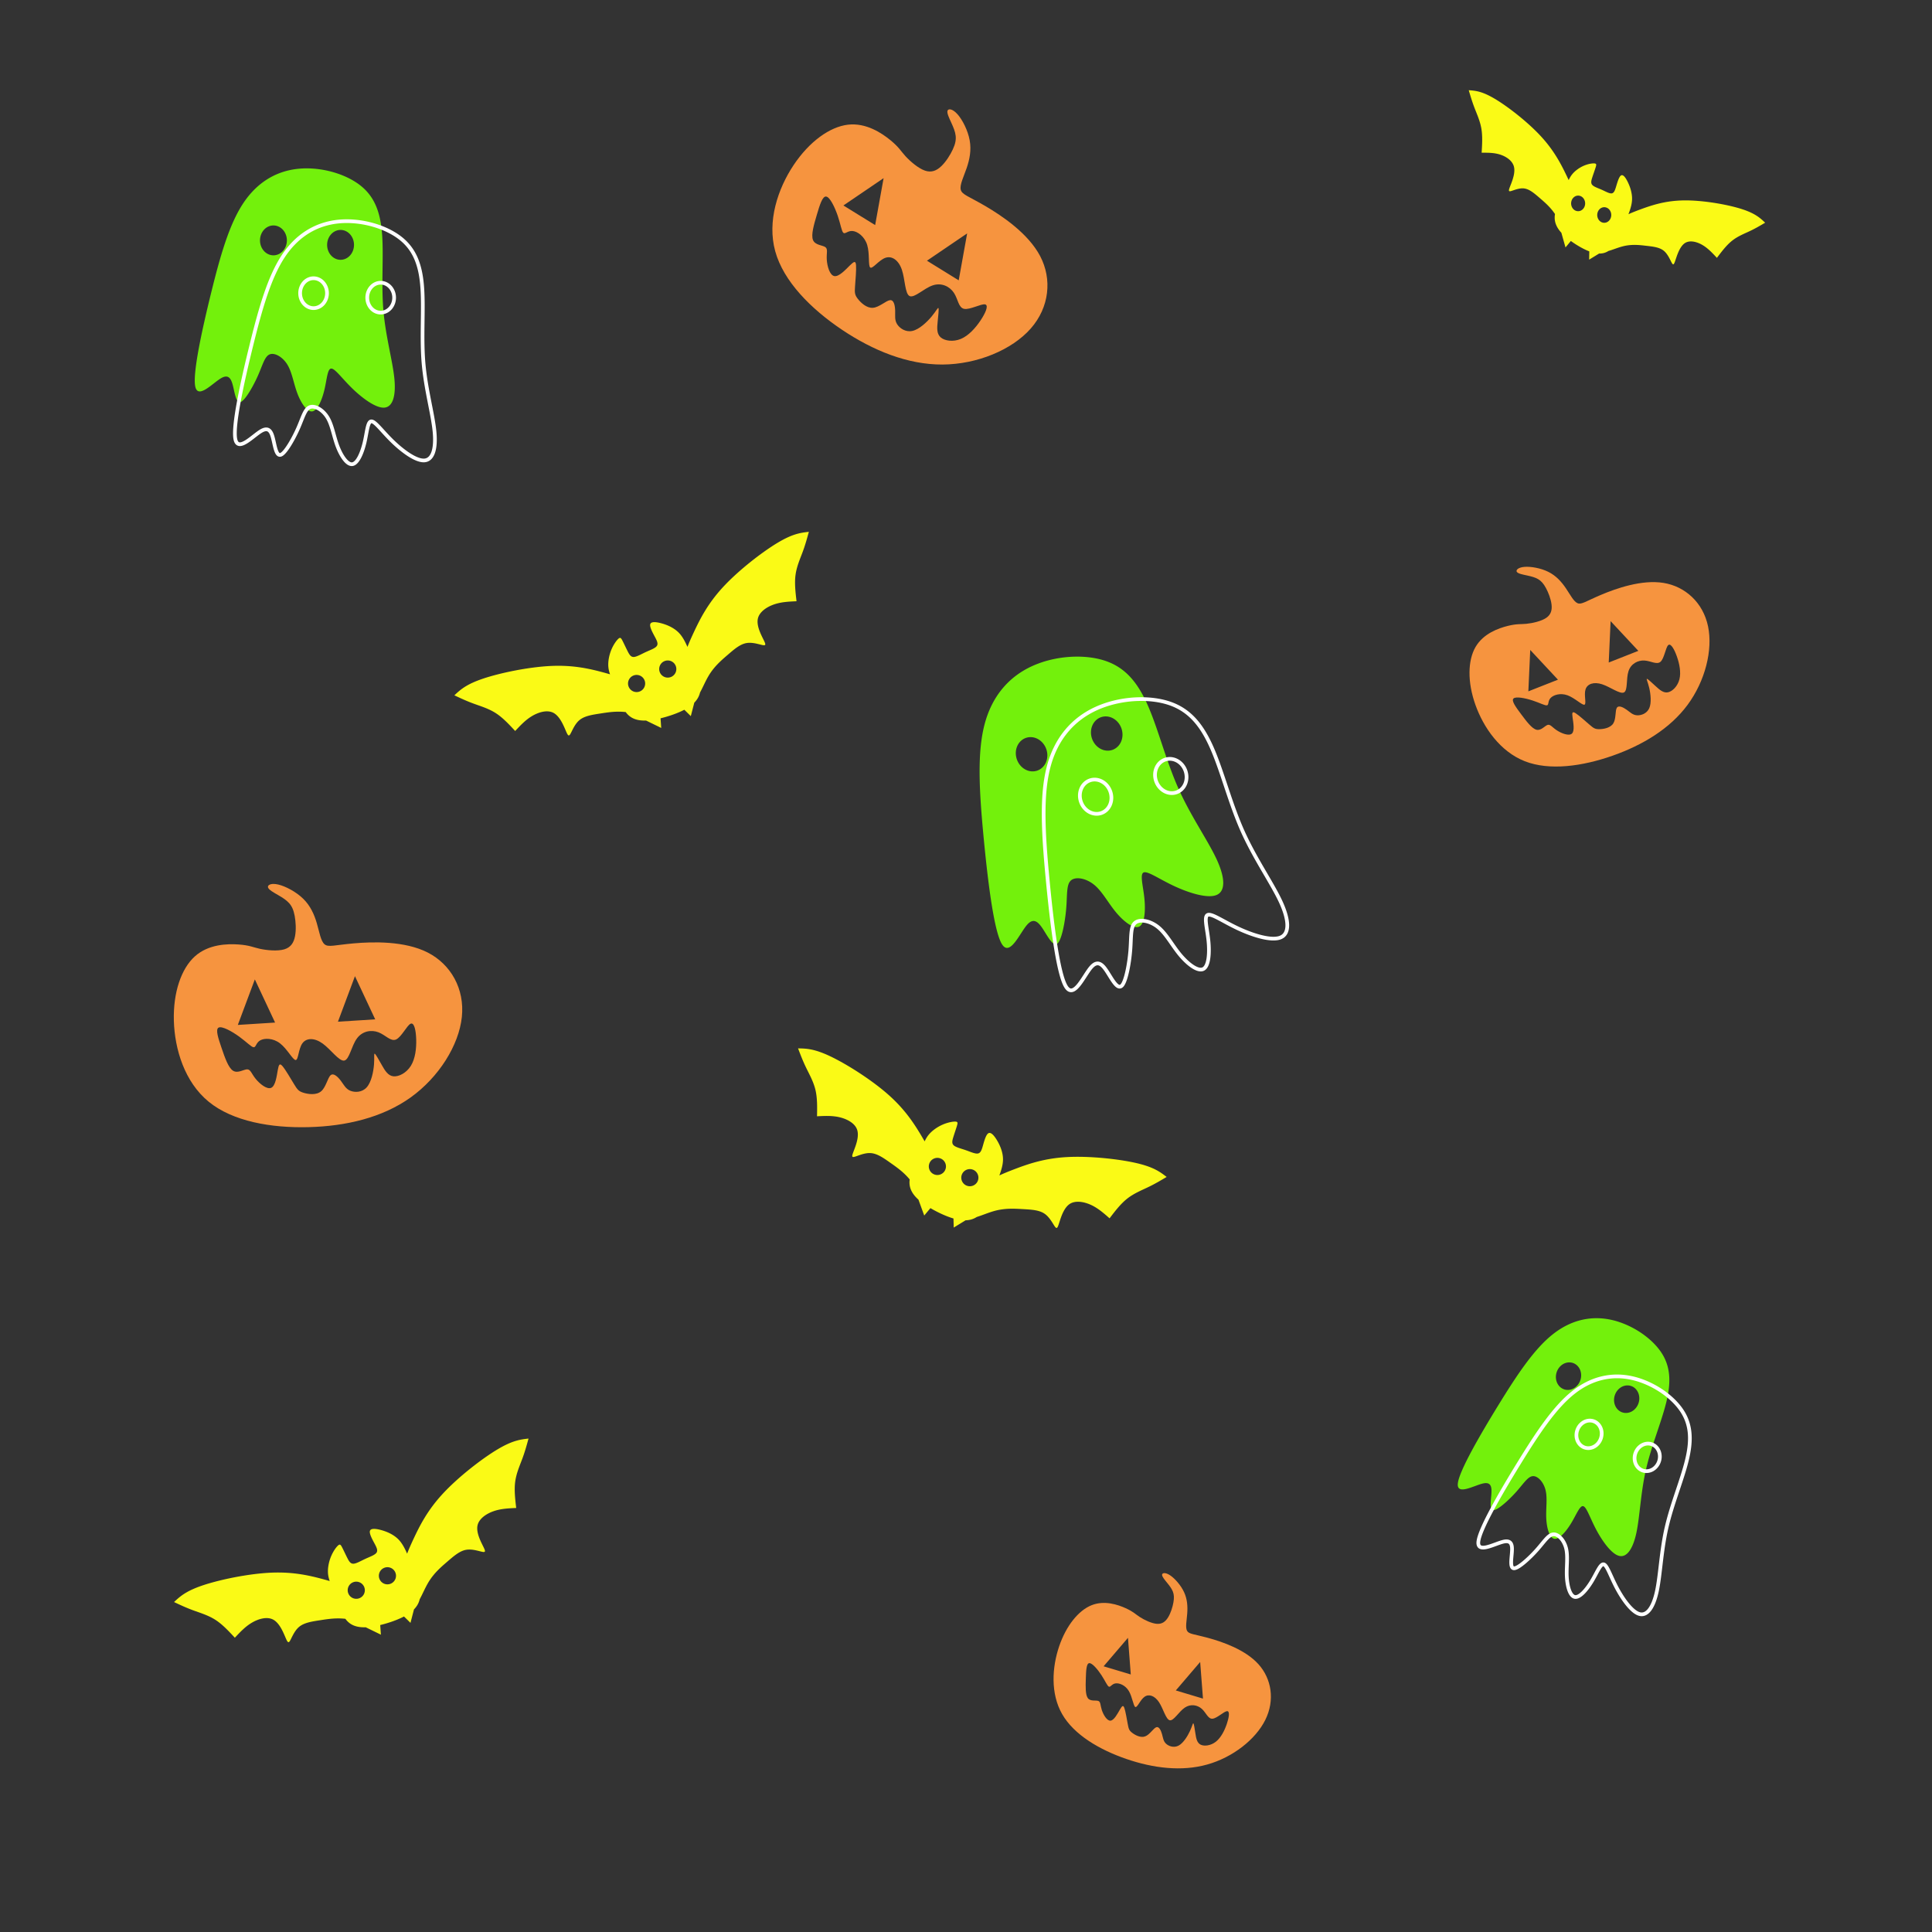 <svg width="400mm" height="400mm" version="1.1" viewBox="0 0 400 400" xmlns="http://www.w3.org/2000/svg">
 <rect x="0" y="0" width="400" height="400" fill="#333333" stroke="none"/>
 <g stroke-linecap="round" stroke-linejoin="round">
  <path d="m169.73 217.79c-1.978-0.692-3.239-0.713-4.5-0.733 0.49 1.288 0.98 2.576 1.653 3.968s1.529 2.888 1.938 4.587c0.409 1.699 0.372 3.602 0.335 5.504 1.594-0.082 3.189-0.165 4.746 0.219s3.077 1.233 3.539 2.511c0.462 1.278-0.133 2.986-0.558 4.115-0.425 1.129-0.679 1.679-0.077 1.569 0.602-0.109 2.059-0.878 3.44-0.795 1.38 0.082 2.683 1.015 4.141 2.043 1.294 0.911 2.708 1.9 3.956 3.415-0.038 0.264-0.054 0.53-0.041 0.804 0.046 1.017 0.475 2.141 1.853 3.38l0.073 0.201 1.124 3.083 1.284-1.532c1.529 0.901 3.3 1.715 4.771 2.146l0.05 1.882 2.456-1.506c0.913-0.026 1.667-0.272 2.322-0.692 1.052-0.317 2.357-0.884 3.591-1.229 2.221-0.622 4.181-0.497 5.962-0.395 1.78 0.102 3.381 0.182 4.513 0.976 1.132 0.794 1.796 2.302 2.199 2.762 0.403 0.46 0.546-0.129 0.915-1.277 0.369-1.148 0.964-2.856 2.122-3.569 1.157-0.714 2.875-0.434 4.333 0.234 1.458 0.668 2.655 1.724 3.853 2.78 1.154-1.513 2.308-3.026 3.685-4.102 1.377-1.076 2.978-1.715 4.37-2.386 1.393-0.671 2.578-1.375 3.763-2.08-1.334-1.024-2.667-2.047-6.321-2.883-3.654-0.835-9.628-1.482-14.287-1.232-4.659 0.251-8.003 1.399-11.002 2.547-1.059 0.405-2.071 0.813-3.023 1.256 0.393-1.071 0.751-2.209 0.753-3.323 2e-3 -1.534-0.669-3.02-1.309-4.058-0.64-1.037-1.249-1.625-1.72-1.351-0.471 0.274-0.805 1.41-1.071 2.351-0.265 0.941-0.463 1.686-1.044 1.828-0.582 0.142-1.548-0.321-2.553-0.671-1.005-0.35-2.049-0.589-2.501-0.998-0.453-0.408-0.314-0.986-0.079-1.75 0.235-0.763 0.566-1.713 0.743-2.309 0.177-0.596 0.199-0.839-0.325-0.865-0.523-0.026-1.592 0.165-2.664 0.636-1.073 0.471-2.149 1.223-2.853 2.074-0.355 0.429-0.615 0.885-0.847 1.382-0.156-0.271-0.314-0.543-0.477-0.818-1.635-2.765-3.539-5.743-7.032-8.837-3.493-3.094-8.574-6.302-11.955-7.92-0.845-0.405-1.584-0.71-2.244-0.94zm31.651 24.36a1.774 1.774 0 0 1 1.091 2.259 1.774 1.774 0 0 1-2.259 1.091 1.774 1.774 0 0 1-1.091-2.259 1.774 1.774 0 0 1 2.259-1.091zm-6.721-2.327a1.774 1.774 0 0 1 1.091 2.259 1.774 1.774 0 0 1-2.259 1.091 1.774 1.774 0 0 1-1.091-2.259 1.774 1.774 0 0 1 2.259-1.091z" fill="#fafa16" fill-rule="evenodd" stroke-width="1.265"/>
  <path d="m-130.04 90.614c-1.453 0.279-2.23 0.711-3.007 1.144 0.757 0.609 1.513 1.217 2.419 1.824 0.905 0.607 1.959 1.212 2.812 2.099 0.853 0.886 1.506 2.054 2.159 3.222 0.944-0.613 1.888-1.226 2.974-1.543 1.087-0.317 2.316-0.339 3.052 0.274 0.736 0.613 0.979 1.859 1.121 2.694 0.142 0.835 0.182 1.258 0.51 0.98 0.328-0.279 0.945-1.26 1.817-1.697 0.872-0.437 1.998-0.331 3.253-0.223 1.113 0.097 2.328 0.197 3.627 0.676 0.071 0.173 0.155 0.34 0.26 0.502 0.389 0.601 1.051 1.132 2.332 1.397l0.116 0.096 1.781 1.474 0.24-1.383c1.253 7e-3 2.624-0.124 3.674-0.383l0.699 1.125 0.964-1.781c0.548-0.338 0.921-0.754 1.172-1.24 0.53-0.564 1.125-1.369 1.756-2.014 1.135-1.162 2.376-1.778 3.498-2.345 1.123-0.567 2.128-1.084 3.101-1.002 0.973 0.082 1.914 0.763 2.323 0.9 0.409 0.137 0.288-0.271 0.105-1.098-0.183-0.827-0.426-2.074 0.027-2.915 0.453-0.842 1.601-1.279 2.728-1.388 1.127-0.109 2.233 0.109 3.339 0.327 0.167-1.326 0.334-2.651 0.792-3.791 0.458-1.139 1.208-2.092 1.82-2.991 0.612-0.899 1.085-1.745 1.558-2.591-1.178-0.15-2.355-0.301-4.882 0.483-2.527 0.783-6.403 2.5-9.158 4.298-2.755 1.797-4.388 3.675-5.811 5.431-0.502 0.62-0.976 1.225-1.399 1.829-0.141-0.789-0.326-1.606-0.721-2.282-0.543-0.931-1.481-1.597-2.24-2-0.759-0.403-1.34-0.545-1.53-0.213-0.19 0.333 9e-3 1.14 0.182 1.805 0.172 0.665 0.316 1.187 0.012 1.478-0.305 0.291-1.059 0.352-1.796 0.494-0.738 0.142-1.46 0.366-1.881 0.278-0.421-0.088-0.542-0.488-0.669-1.034-0.128-0.546-0.263-1.239-0.367-1.663-0.104-0.424-0.177-0.579-0.505-0.41-0.329 0.169-0.913 0.662-1.4 1.327-0.487 0.665-0.877 1.501-1.004 2.266-0.064 0.386-0.061 0.754-0.026 1.138-0.192-0.109-0.385-0.219-0.582-0.328-1.98-1.101-4.2-2.235-7.431-2.879-3.231-0.644-7.471-0.797-10.11-0.585-0.66 0.053-1.219 0.129-1.703 0.222zm27.971 3.606a1.253 1.246 4e-7 0 1 1.468 0.986 1.253 1.246 4e-7 0 1-0.992 1.46 1.253 1.246 4e-7 0 1-1.468-0.986 1.253 1.246 4e-7 0 1 0.992-1.46zm-4.929 0.961a1.253 1.246 4e-7 0 1 1.468 0.986 1.253 1.246 4e-7 0 1-0.992 1.46 1.253 1.246 4e-7 0 1-1.468-0.986 1.253 1.246 4e-7 0 1 0.992-1.46z" fill="none" stroke="#fff" stroke-width=".765"/>
  <path d="m197.53 23.001c-0.684-0.486-1.217-0.449-1.352-0.085-0.18 0.486 0.348 1.554 0.79 2.517 0.442 0.964 0.797 1.823 0.892 2.676 0.095 0.852-0.071 1.697-0.59 2.82-0.519 1.123-1.391 2.522-2.363 3.459-0.973 0.936-2.047 1.409-3.414 0.934-1.367-0.475-3.028-1.897-4.021-2.984-0.993-1.087-1.318-1.838-3.106-3.306-1.788-1.468-5.04-3.653-8.795-3.219-3.755 0.434-8.012 3.487-11.268 8.375-3.256 4.888-5.511 11.611-3.802 17.828 1.709 6.217 7.382 11.928 13.815 16.248 6.433 4.32 13.625 7.248 20.82 7.209 7.195-0.039 14.393-3.046 18.271-7.456 3.878-4.41 4.435-10.223 1.961-14.965-2.474-4.742-7.979-8.414-11.41-10.418-3.431-2.004-4.789-2.341-5.042-3.348-0.253-1.006 0.6-2.682 1.217-4.478 0.618-1.796 1.001-3.712 0.629-5.763-0.372-2.051-1.5-4.236-2.508-5.377-0.252-0.285-0.497-0.505-0.725-0.667zm2.708 25.322-0.874 4.858-0.874 4.858-3.287-2.031-3.287-2.03 4.161-2.828zm-17.299-11.438-0.874 4.858-0.874 4.858-3.287-2.03-3.287-2.031 4.161-2.827zm21.128 26.173c0.598 0.296-0.056 1.78-1.045 3.268-1.055 1.587-2.491 3.178-4.091 3.843-1.6 0.666-3.364 0.406-4.195-0.337-0.832-0.743-0.731-1.97-0.605-3.233 0.126-1.263 0.277-2.562 0.172-2.798-0.105-0.236-0.468 0.591-1.439 1.75-0.972 1.159-2.553 2.648-3.96 2.961-1.408 0.313-2.643-0.549-3.177-1.409-0.534-0.86-0.368-1.716-0.394-2.762-0.026-1.045-0.246-2.279-1.058-2.198-0.813 0.081-2.22 1.476-3.537 1.582-1.317 0.106-2.545-1.076-3.166-1.888-0.621-0.812-0.636-1.255-0.546-2.543s0.284-3.422 0.207-4.395c-0.077-0.973-0.425-0.784-1.292 0.07-0.867 0.854-2.252 2.372-3.206 2.191-0.955-0.181-1.479-2.06-1.56-3.414-0.081-1.354 0.281-2.181-0.3-2.587-0.581-0.406-2.105-0.39-2.549-1.456-0.444-1.067 0.193-3.216 0.79-5.23 0.597-2.015 1.155-3.895 1.938-3.78 0.784 0.115 1.794 2.227 2.395 3.997 0.6 1.77 0.79 3.2 1.165 3.515 0.374 0.315 0.932-0.484 1.938-0.376 1.005 0.108 2.458 1.123 2.996 2.905 0.539 1.781 0.163 4.329 0.636 4.659 0.472 0.33 1.791-1.558 3.141-2.02 1.35-0.462 2.729 0.502 3.399 2.483 0.67 1.981 0.629 4.978 1.601 5.442 0.973 0.464 2.96-1.607 4.792-2.218 1.832-0.611 3.509 0.237 4.378 1.546 0.869 1.309 0.928 3.08 2.115 3.315 1.187 0.235 3.501-1.066 4.321-0.925 0.051 0.009 0.097 0.024 0.137 0.043z" fill="#f6943f" fill-rule="evenodd" stroke-width="1.265"/>
  <path d="m-82.874 7.788c-0.585-0.121-0.923 0.056-0.906 0.332 0.022 0.368 0.672 0.914 1.236 1.416 0.564 0.502 1.042 0.961 1.348 1.49 0.306 0.529 0.44 1.127 0.422 2.008-0.017 0.881-0.185 2.043-0.552 2.933-0.367 0.889-0.932 1.505-1.96 1.587-1.028 0.082-2.519-0.37-3.478-0.795-0.959-0.424-1.386-0.821-2.973-1.266-1.587-0.445-4.335-0.939-6.66 0.42-2.326 1.359-4.229 4.569-4.954 8.69-0.725 4.121-0.271 9.152 2.624 12.717 2.895 3.565 8.232 5.665 13.667 6.64 5.434 0.975 10.966 0.825 15.65-1.262 4.684-2.087 8.52-6.11 9.787-10.097 1.267-3.987-0.033-7.938-3.005-10.323-2.972-2.384-7.615-3.202-10.428-3.527-2.813-0.324-3.795-0.155-4.248-0.739-0.453-0.584-0.377-1.921-0.488-3.269-0.111-1.348-0.41-2.708-1.24-3.939-0.83-1.231-2.192-2.333-3.176-2.789-0.246-0.114-0.469-0.187-0.664-0.228zm9.018 15.74 0.821 3.419 0.821 3.419-2.726-0.383-2.726-0.383 1.905-3.036zm-14.563-2.505 0.821 3.419 0.821 3.419-2.726-0.383-2.726-0.383 1.905-3.036zm21.281 11.019c0.475 0.022 0.473 1.177 0.254 2.43-0.234 1.337-0.715 2.786-1.569 3.678-0.853 0.892-2.079 1.228-2.834 0.982-0.756-0.247-1.041-1.075-1.321-1.935-0.279-0.86-0.553-1.75-0.689-1.874-0.136-0.124-0.136 0.52-0.438 1.554-0.302 1.034-0.907 2.458-1.736 3.066-0.829 0.608-1.881 0.399-2.476-0.009-0.595-0.408-0.731-1.014-1.048-1.688-0.316-0.674-0.813-1.416-1.32-1.131-0.507 0.285-1.026 1.598-1.855 2.045-0.829 0.447-1.969 0.027-2.607-0.325-0.638-0.352-0.774-0.636-1.085-1.502s-0.795-2.314-1.124-2.926c-0.329-0.612-0.502-0.389-0.823 0.416-0.321 0.805-0.79 2.192-1.465 2.348-0.675 0.156-1.555-0.92-1.995-1.78-0.44-0.86-0.441-1.503-0.936-1.602-0.495-0.098-1.485 0.349-2.08-0.22-0.595-0.569-0.795-2.153-0.982-3.638s-0.361-2.871 0.183-3.02c0.545-0.149 1.808 0.938 2.707 1.921s1.432 1.861 1.766 1.959c0.334 0.099 0.47-0.583 1.157-0.8 0.687-0.218 1.925 0.029 2.787 1.036 0.862 1.008 1.346 2.777 1.749 2.857 0.402 0.08 0.723-1.529 1.471-2.217 0.748-0.688 1.925-0.454 2.929 0.646 1.004 1.1 1.835 3.067 2.603 3.091 0.768 0.024 1.471-1.896 2.492-2.819 1.02-0.924 2.358-0.851 3.299-0.246 0.942 0.605 1.488 1.743 2.329 1.556 0.842-0.187 1.979-1.698 2.555-1.841 0.036-0.009 0.07-0.013 0.102-0.012z" fill="none" stroke="#fff" stroke-width=".765"/>
  <g transform="matrix(.863 0 0 .863 14.093 7.412)">
   <path d="m57.404 31.805c-0.67-0.005-1.336 0.021-1.993 0.081-5.255 0.478-9.912 3.105-13.315 8.18s-5.553 12.599-7.762 21.555c-2.209 8.957-4.478 19.346-3.821 22.511s4.24-0.896 6.27-2.03c2.03-1.135 2.508 0.657 2.926 2.508 0.418 1.851 0.776 3.762 1.851 3.165 1.075-0.597 2.866-3.702 4-6.269 1.135-2.568 1.612-4.598 2.807-5.076 1.194-0.478 3.105 0.597 4.239 2.448s1.493 4.478 2.389 6.867c0.896 2.388 2.328 4.538 3.582 4.359 1.254-0.179 2.329-2.687 2.926-5.195 0.597-2.508 0.717-5.016 1.612-5.075 0.896-0.06 2.568 2.329 5.016 4.717 2.448 2.388 5.672 4.777 7.702 4.657 2.03-0.119 2.866-2.747 2.448-6.986-0.418-4.239-2.09-10.091-2.627-16.301-0.537-6.21 0.06-12.778-0.299-18.032-0.358-5.255-1.672-9.195-5.254-12.002-3.135-2.456-8.007-4.043-12.696-4.081zm-8.135 13.694a3.224 3.583 0 0 1 3.225 3.583 3.224 3.583 0 0 1-3.225 3.583 3.224 3.583 0 0 1-3.225-3.583 3.224 3.583 0 0 1 3.225-3.583zm16.105 1.075a3.224 3.583 0 0 1 3.224 3.583 3.224 3.583 0 0 1-3.224 3.583 3.224 3.583 0 0 1-3.225-3.583 3.224 3.583 0 0 1 3.225-3.583z" fill="#73f10c" fill-rule="evenodd" stroke-width="1.465"/>
   <path d="m67.031 44.472c-0.67-0.005-1.336 0.021-1.993 0.081-5.255 0.478-9.912 3.105-13.315 8.18s-5.553 12.599-7.762 21.555c-2.209 8.957-4.478 19.346-3.821 22.511s4.24-0.896 6.27-2.03c2.03-1.135 2.508 0.657 2.926 2.508 0.418 1.851 0.776 3.762 1.851 3.165 1.075-0.597 2.866-3.702 4-6.269 1.135-2.568 1.612-4.598 2.807-5.076 1.194-0.478 3.105 0.597 4.239 2.448s1.493 4.478 2.389 6.867c0.896 2.388 2.328 4.538 3.582 4.359 1.254-0.179 2.329-2.687 2.926-5.195 0.597-2.508 0.717-5.016 1.612-5.075 0.896-0.06 2.568 2.329 5.016 4.717 2.448 2.388 5.672 4.777 7.702 4.657 2.03-0.119 2.866-2.747 2.448-6.986-0.418-4.239-2.09-10.091-2.627-16.301-0.537-6.21 0.06-12.778-0.299-18.032-0.358-5.255-1.672-9.195-5.254-12.002-3.135-2.456-8.007-4.043-12.696-4.081zm-8.135 13.694a3.224 3.583 0 0 1 3.225 3.583 3.224 3.583 0 0 1-3.225 3.583 3.224 3.583 0 0 1-3.225-3.583 3.224 3.583 0 0 1 3.225-3.583zm16.105 1.075a3.224 3.583 0 0 1 3.224 3.583 3.224 3.583 0 0 1-3.224 3.583 3.224 3.583 0 0 1-3.225-3.583 3.224 3.583 0 0 1 3.225-3.583z" fill="none" stroke="#fff" stroke-width=".886"/>
  </g>
  <g transform="rotate(-19.232 447.43 -382.28)">
   <path d="m57.404 31.805c-0.67-0.005-1.336 0.021-1.993 0.081-5.255 0.478-9.912 3.105-13.315 8.18s-5.553 12.599-7.762 21.555c-2.209 8.957-4.478 19.346-3.821 22.511s4.24-0.896 6.27-2.03c2.03-1.135 2.508 0.657 2.926 2.508 0.418 1.851 0.776 3.762 1.851 3.165 1.075-0.597 2.866-3.702 4-6.269 1.135-2.568 1.612-4.598 2.807-5.076 1.194-0.478 3.105 0.597 4.239 2.448s1.493 4.478 2.389 6.867c0.896 2.388 2.328 4.538 3.582 4.359 1.254-0.179 2.329-2.687 2.926-5.195 0.597-2.508 0.717-5.016 1.612-5.075 0.896-0.06 2.568 2.329 5.016 4.717 2.448 2.388 5.672 4.777 7.702 4.657 2.03-0.119 2.866-2.747 2.448-6.986-0.418-4.239-2.09-10.091-2.627-16.301-0.537-6.21 0.06-12.778-0.299-18.032-0.358-5.255-1.672-9.195-5.254-12.002-3.135-2.456-8.007-4.043-12.696-4.081zm-8.135 13.694a3.224 3.583 0 0 1 3.225 3.583 3.224 3.583 0 0 1-3.225 3.583 3.224 3.583 0 0 1-3.225-3.583 3.224 3.583 0 0 1 3.225-3.583zm16.105 1.075a3.224 3.583 0 0 1 3.224 3.583 3.224 3.583 0 0 1-3.224 3.583 3.224 3.583 0 0 1-3.225-3.583 3.224 3.583 0 0 1 3.225-3.583z" fill="#73f10c" fill-rule="evenodd" stroke-width="1.265"/>
   <path d="m67.031 44.472c-0.67-0.005-1.336 0.021-1.993 0.081-5.255 0.478-9.912 3.105-13.315 8.18s-5.553 12.599-7.762 21.555c-2.209 8.957-4.478 19.346-3.821 22.511s4.24-0.896 6.27-2.03c2.03-1.135 2.508 0.657 2.926 2.508 0.418 1.851 0.776 3.762 1.851 3.165 1.075-0.597 2.866-3.702 4-6.269 1.135-2.568 1.612-4.598 2.807-5.076 1.194-0.478 3.105 0.597 4.239 2.448s1.493 4.478 2.389 6.867c0.896 2.388 2.328 4.538 3.582 4.359 1.254-0.179 2.329-2.687 2.926-5.195 0.597-2.508 0.717-5.016 1.612-5.075 0.896-0.06 2.568 2.329 5.016 4.717 2.448 2.388 5.672 4.777 7.702 4.657 2.03-0.119 2.866-2.747 2.448-6.986-0.418-4.239-2.09-10.091-2.627-16.301-0.537-6.21 0.06-12.778-0.299-18.032-0.358-5.255-1.672-9.195-5.254-12.002-3.135-2.456-8.007-4.043-12.696-4.081zm-8.135 13.694a3.224 3.583 0 0 1 3.225 3.583 3.224 3.583 0 0 1-3.225 3.583 3.224 3.583 0 0 1-3.225-3.583 3.224 3.583 0 0 1 3.225-3.583zm16.105 1.075a3.224 3.583 0 0 1 3.224 3.583 3.224 3.583 0 0 1-3.224 3.583 3.224 3.583 0 0 1-3.225-3.583 3.224 3.583 0 0 1 3.225-3.583z" fill="none" stroke="#fff" stroke-width=".765"/>
  </g>
  <path d="m97.819 141.36c-1.904 0.876-2.825 1.737-3.747 2.597 1.247 0.587 2.494 1.173 3.946 1.707 1.451 0.534 3.106 1.016 4.58 1.954 1.475 0.938 2.769 2.333 4.064 3.727 1.09-1.167 2.18-2.333 3.567-3.139 1.387-0.806 3.07-1.25 4.29-0.651s1.978 2.241 2.456 3.348c0.478 1.107 0.677 1.679 1.034 1.183 0.357-0.497 0.872-2.062 1.923-2.961 1.05-0.899 2.636-1.133 4.398-1.406 1.564-0.243 3.268-0.514 5.218-0.29 0.156 0.216 0.329 0.418 0.528 0.607 0.739 0.7 1.829 1.211 3.681 1.145l0.192 0.093 2.95 1.438-0.14-1.994c1.726-0.414 3.566-1.058 4.923-1.77l1.343 1.32 0.721-2.789c0.639-0.653 1.011-1.354 1.19-2.111 0.537-0.959 1.082-2.273 1.73-3.379 1.166-1.99 2.663-3.261 4.015-4.425 1.352-1.163 2.559-2.217 3.925-2.432 1.366-0.215 2.891 0.409 3.501 0.46 0.61 0.051 0.303-0.472-0.228-1.554-0.532-1.082-1.289-2.724-0.952-4.042 0.337-1.317 1.768-2.309 3.281-2.841 1.513-0.532 3.108-0.603 4.703-0.675-0.22-1.89-0.441-3.78-0.197-5.511 0.244-1.731 0.951-3.302 1.487-4.752 0.536-1.45 0.899-2.78 1.263-4.109-1.671 0.19-3.341 0.379-6.551 2.316-3.209 1.937-7.957 5.62-11.135 9.036-3.178 3.416-4.787 6.564-6.147 9.474-0.48 1.027-0.926 2.023-1.303 3.003-0.461-1.043-0.994-2.111-1.766-2.914-1.063-1.105-2.579-1.708-3.76-2.01-1.181-0.302-2.028-0.302-2.176 0.222-0.149 0.524 0.4 1.574 0.862 2.435 0.462 0.861 0.838 1.534 0.518 2.04-0.32 0.506-1.336 0.844-2.303 1.29-0.967 0.446-1.883 0.999-2.493 1.019-0.609 0.021-0.91-0.492-1.272-1.204-0.361-0.713-0.782-1.625-1.069-2.177-0.287-0.551-0.44-0.741-0.834-0.397-0.394 0.345-1.031 1.224-1.475 2.308s-0.696 2.373-0.612 3.473c0.043 0.556 0.172 1.064 0.35 1.583-0.301-0.087-0.603-0.173-0.911-0.258-3.096-0.854-6.535-1.674-11.197-1.474-4.662 0.2-10.545 1.42-14.102 2.604-0.889 0.296-1.633 0.59-2.267 0.882zm39.691-4.454a1.774 1.774 0 0 1 2.354 0.868 1.774 1.774 0 0 1-0.868 2.354 1.774 1.774 0 0 1-2.354-0.868 1.774 1.774 0 0 1 0.868-2.354zm-6.452 2.994a1.774 1.774 0 0 1 2.354 0.868 1.774 1.774 0 0 1-0.868 2.354 1.774 1.774 0 0 1-2.354-0.868 1.774 1.774 0 0 1 0.868-2.354z" fill="#fafa16" fill-rule="evenodd" stroke-width="1.265"/>
  <path d="m-71.601 66.364c-1.204-0.197-1.927-0.082-2.651 0.032 0.414 0.687 0.827 1.374 1.357 2.103 0.529 0.728 1.174 1.497 1.584 2.427 0.41 0.93 0.586 2.021 0.761 3.113 0.904-0.207 1.808-0.414 2.739-0.351 0.931 0.063 1.889 0.396 2.285 1.081 0.397 0.684 0.232 1.72 0.106 2.408-0.126 0.688-0.215 1.028 0.118 0.905 0.333-0.123 1.088-0.708 1.886-0.8 0.798-0.091 1.641 0.311 2.581 0.752 0.835 0.391 1.746 0.814 2.617 1.556 0.006 0.154 0.024 0.308 0.059 0.464 0.131 0.577 0.494 1.176 1.41 1.746l0.063 0.107 0.962 1.65 0.576-1.004c0.968 0.362 2.066 0.65 2.952 0.748l0.223 1.071 1.25-1.107c0.52-0.106 0.926-0.323 1.258-0.629 0.569-0.287 1.258-0.741 1.928-1.063 1.207-0.578 2.341-0.704 3.371-0.824 1.03-0.12 1.954-0.235 2.684 0.105 0.73 0.34 1.266 1.136 1.544 1.358 0.278 0.222 0.299-0.128 0.392-0.822 0.092-0.693 0.257-1.729 0.845-2.253 0.588-0.524 1.601-0.536 2.504-0.301 0.903 0.236 1.698 0.719 2.492 1.203 0.504-0.981 1.008-1.961 1.685-2.714 0.677-0.753 1.527-1.279 2.254-1.802 0.728-0.523 1.333-1.045 1.938-1.566-0.869-0.451-1.738-0.903-3.916-1.014-2.178-0.111-5.663 0.118-8.304 0.729-2.64 0.61-4.435 1.602-6.033 2.559-0.564 0.338-1.101 0.672-1.6 1.021 0.114-0.652 0.201-1.338 0.087-1.975-0.157-0.877-0.695-1.659-1.169-2.188-0.474-0.529-0.883-0.804-1.124-0.6-0.241 0.204-0.315 0.887-0.37 1.451-0.055 0.564-0.09 1.01-0.409 1.149-0.318 0.139-0.919-0.028-1.53-0.128-0.611-0.1-1.234-0.131-1.535-0.319-0.301-0.188-0.281-0.532-0.226-0.992 0.056-0.46 0.147-1.036 0.186-1.394 0.039-0.358 0.027-0.499-0.275-0.462-0.302 0.038-0.894 0.254-1.459 0.631-0.565 0.377-1.103 0.915-1.418 1.472-0.159 0.281-0.261 0.568-0.342 0.875-0.118-0.139-0.236-0.279-0.357-0.42-1.221-1.417-2.619-2.928-4.938-4.346-2.319-1.418-5.558-2.743-7.661-3.328-0.526-0.146-0.98-0.247-1.381-0.312zm20.633 10.75a1.033 1.028 33.889 0 1 0.858 1.182 1.033 1.028 33.889 0 1-1.18 0.85 1.033 1.028 33.889 0 1-0.858-1.182 1.033 1.028 33.889 0 1 1.18-0.85zm-4.087-0.656a1.033 1.028 33.889 0 1 0.858 1.182 1.033 1.028 33.889 0 1-1.18 0.85 1.033 1.028 33.889 0 1-0.858-1.182 1.033 1.028 33.889 0 1 1.18-0.85z" fill="none" stroke="#fff" stroke-width=".765"/>
  <path d="m56.64 183.01c-0.839-1e-3 -1.252 0.337-1.152 0.712 0.134 0.5 1.182 1.067 2.1 1.598 0.918 0.531 1.704 1.027 2.275 1.668 0.57 0.641 0.923 1.426 1.149 2.642 0.226 1.216 0.324 2.862 0.071 4.189-0.252 1.326-0.855 2.333-2.245 2.736-1.39 0.403-3.567 0.202-5.006-0.11-1.438-0.313-2.138-0.738-4.446-0.902-2.308-0.164-6.224-0.067-9.037 2.458-2.812 2.525-4.521 7.477-4.352 13.348 0.169 5.871 2.216 12.66 7.205 16.745 4.989 4.085 12.92 5.465 20.666 5.27 7.746-0.194 15.308-1.963 21.156-6.155 5.848-4.192 9.983-10.807 10.597-16.647 0.614-5.84-2.292-10.906-7.052-13.345-4.76-2.439-11.375-2.252-15.333-1.904-3.958 0.348-5.261 0.858-6.049 0.183-0.788-0.675-1.061-2.535-1.596-4.357-0.534-1.823-1.329-3.608-2.819-5.066-1.49-1.458-3.673-2.589-5.155-2.938-0.371-0.087-0.697-0.125-0.977-0.125zm16.85 19.096 2.095 4.469 2.096 4.47-3.856 0.243-3.856 0.244 1.76-4.713zm-20.728 0.668 2.096 4.469 2.095 4.469-3.856 0.244-3.856 0.243 1.76-4.712zm32.371 9.14c0.659-0.104 0.983 1.484 1.037 3.27 0.057 1.905-0.195 4.033-1.116 5.501-0.921 1.468-2.51 2.276-3.618 2.15-1.108-0.126-1.736-1.185-2.363-2.288-0.627-1.103-1.255-2.251-1.478-2.382-0.222-0.131-0.04 0.753-0.163 2.26-0.123 1.507-0.552 3.636-1.519 4.706-0.968 1.07-2.474 1.08-3.406 0.687-0.933-0.393-1.292-1.188-1.918-2.026-0.626-0.838-1.518-1.717-2.135-1.182-0.617 0.536-0.958 2.487-1.971 3.336-1.013 0.848-2.699 0.594-3.675 0.29-0.977-0.304-1.244-0.656-1.916-1.759-0.672-1.103-1.747-2.957-2.372-3.706-0.625-0.749-0.8-0.393-1.014 0.804-0.214 1.198-0.466 3.237-1.349 3.642-0.883 0.405-2.398-0.826-3.246-1.884-0.849-1.058-1.032-1.942-1.74-1.938-0.709 5e-3 -1.943 0.899-2.922 0.285-0.979-0.614-1.701-2.736-2.379-4.725-0.678-1.989-1.31-3.846-0.604-4.205 0.706-0.359 2.752 0.779 4.265 1.877 1.513 1.097 2.495 2.154 2.983 2.195 0.488 0.041 0.481-0.934 1.364-1.427 0.883-0.493 2.655-0.504 4.124 0.638 1.469 1.142 2.636 3.438 3.212 3.434 0.576-4e-3 0.561-2.307 1.395-3.464 0.834-1.157 2.517-1.168 4.209 0.061 1.692 1.229 3.391 3.699 4.453 3.514 1.062-0.184 1.486-3.022 2.628-4.58 1.141-1.558 3-1.836 4.466-1.27 1.466 0.566 2.538 1.976 3.642 1.482 1.104-0.495 2.24-2.894 2.991-3.253 0.047-0.022 0.093-0.037 0.136-0.044z" fill="#f6943f" fill-rule="evenodd" stroke-width="1.265"/>
  <path d="m-67.478 118.44c-0.604-0.285-1.017-0.182-1.071 0.122-0.073 0.406 0.49 1.169 0.971 1.863 0.481 0.694 0.88 1.318 1.073 1.972 0.194 0.655 0.182 1.34-0.068 2.292-0.25 0.952-0.737 2.171-1.369 3.04-0.632 0.87-1.407 1.39-2.546 1.209-1.138-0.181-2.639-1.064-3.57-1.777-0.93-0.713-1.29-1.256-2.898-2.157-1.607-0.901-4.462-2.159-7.345-1.295-2.882 0.864-5.792 3.851-7.66 8.136s-2.695 9.868-0.485 14.502c2.21 4.633 7.457 8.317 13.104 10.805 5.647 2.487 11.695 3.779 17.33 2.744 5.635-1.035 10.856-4.396 13.279-8.393 2.422-3.997 2.046-8.63-0.557-12.001-2.603-3.371-7.432-5.48-10.403-6.572-2.97-1.092-4.082-1.166-4.421-1.92-0.339-0.753 0.095-2.185 0.327-3.679 0.233-1.494 0.265-3.049-0.314-4.604-0.579-1.555-1.769-3.111-2.719-3.864-0.237-0.188-0.46-0.327-0.661-0.422zm5.668 19.466-0.005 3.929-0.005 3.929-2.861-1.133-2.861-1.132 2.866-2.797zm-15.162-6.549-0.005 3.929-0.005 3.929-2.861-1.132-2.861-1.133 2.866-2.796zm20.226 17.562c0.51 0.148 0.205 1.403-0.361 2.706-0.605 1.391-1.508 2.838-2.669 3.583-1.161 0.745-2.58 0.787-3.336 0.321-0.756-0.466-0.849-1.442-0.927-2.449-0.078-1.007-0.141-2.047-0.257-2.217-0.116-0.17-0.284 0.529-0.883 1.572-0.599 1.044-1.63 2.431-2.69 2.873-1.06 0.442-2.148-0.061-2.688-0.661-0.539-0.599-0.529-1.294-0.695-2.109-0.167-0.815-0.511-1.752-1.137-1.575-0.626 0.177-1.533 1.466-2.551 1.733-1.018 0.267-2.146-0.488-2.746-1.038-0.601-0.55-0.674-0.895-0.784-1.917-0.11-1.022-0.257-2.722-0.453-3.473-0.197-0.751-0.443-0.555-1.003 0.235-0.56 0.79-1.433 2.173-2.207 2.165-0.774-8e-3 -1.448-1.408-1.7-2.458-0.253-1.049-0.085-1.749-0.597-1.986-0.512-0.237-1.705-0.012-2.202-0.786-0.497-0.774-0.299-2.547-0.113-4.209 0.186-1.662 0.36-3.213 0.99-3.232 0.631-0.019 1.718 1.494 2.437 2.798 0.718 1.304 1.068 2.397 1.405 2.592 0.337 0.195 0.663-0.509 1.466-0.565 0.803-0.056 2.084 0.537 2.755 1.858 0.672 1.321 0.734 3.37 1.15 3.562 0.416 0.193 1.186-1.471 2.179-2.022 0.993-0.55 2.21 0.013 3.012 1.471 0.802 1.459 1.19 3.813 2.017 4.041 0.828 0.228 2.095-1.672 3.446-2.407 1.351-0.735 2.784-0.304 3.648 0.6 0.864 0.905 1.159 2.284 2.122 2.303 0.963 0.018 2.595-1.324 3.258-1.328 0.041-4.2e-4 0.079 5e-3 0.113 0.015z" fill="none" stroke="#fff" stroke-width=".765"/>
  <g transform="matrix(.764 .245 -.245 .765 299.13 235.3)">
   <path d="m57.404 31.805c-0.67-0.005-1.336 0.021-1.993 0.081-5.255 0.478-9.912 3.105-13.315 8.18s-5.553 12.599-7.762 21.555c-2.209 8.957-4.478 19.346-3.821 22.511s4.24-0.896 6.27-2.03c2.03-1.135 2.508 0.657 2.926 2.508 0.418 1.851 0.776 3.762 1.851 3.165 1.075-0.597 2.866-3.702 4-6.269 1.135-2.568 1.612-4.598 2.807-5.076 1.194-0.478 3.105 0.597 4.239 2.448s1.493 4.478 2.389 6.867c0.896 2.388 2.328 4.538 3.582 4.359 1.254-0.179 2.329-2.687 2.926-5.195 0.597-2.508 0.717-5.016 1.612-5.075 0.896-0.06 2.568 2.329 5.016 4.717 2.448 2.388 5.672 4.777 7.702 4.657 2.03-0.119 2.866-2.747 2.448-6.986-0.418-4.239-2.09-10.091-2.627-16.301-0.537-6.21 0.06-12.778-0.299-18.032-0.358-5.255-1.672-9.195-5.254-12.002-3.135-2.456-8.007-4.043-12.696-4.081zm-8.135 13.694a3.224 3.583 0 0 1 3.225 3.583 3.224 3.583 0 0 1-3.225 3.583 3.224 3.583 0 0 1-3.225-3.583 3.224 3.583 0 0 1 3.225-3.583zm16.105 1.075a3.224 3.583 0 0 1 3.224 3.583 3.224 3.583 0 0 1-3.224 3.583 3.224 3.583 0 0 1-3.225-3.583 3.224 3.583 0 0 1 3.225-3.583z" fill="#73f10c" fill-rule="evenodd" stroke-width="1.576"/>
   <path d="m67.031 44.472c-0.67-0.005-1.336 0.021-1.993 0.081-5.255 0.478-9.912 3.105-13.315 8.18s-5.553 12.599-7.762 21.555c-2.209 8.957-4.478 19.346-3.821 22.511s4.24-0.896 6.27-2.03c2.03-1.135 2.508 0.657 2.926 2.508 0.418 1.851 0.776 3.762 1.851 3.165 1.075-0.597 2.866-3.702 4-6.269 1.135-2.568 1.612-4.598 2.807-5.076 1.194-0.478 3.105 0.597 4.239 2.448s1.493 4.478 2.389 6.867c0.896 2.388 2.328 4.538 3.582 4.359 1.254-0.179 2.329-2.687 2.926-5.195 0.597-2.508 0.717-5.016 1.612-5.075 0.896-0.06 2.568 2.329 5.016 4.717 2.448 2.388 5.672 4.777 7.702 4.657 2.03-0.119 2.866-2.747 2.448-6.986-0.418-4.239-2.09-10.091-2.627-16.301-0.537-6.21 0.06-12.778-0.299-18.032-0.358-5.255-1.672-9.195-5.254-12.002-3.135-2.456-8.007-4.043-12.696-4.081zm-8.135 13.694a3.224 3.583 0 0 1 3.225 3.583 3.224 3.583 0 0 1-3.225 3.583 3.224 3.583 0 0 1-3.225-3.583 3.224 3.583 0 0 1 3.225-3.583zm16.105 1.075a3.224 3.583 0 0 1 3.224 3.583 3.224 3.583 0 0 1-3.224 3.583 3.224 3.583 0 0 1-3.225-3.583 3.224 3.583 0 0 1 3.225-3.583z" fill="none" stroke="#fff" stroke-width=".953"/>
  </g>
  <g fill-rule="evenodd" stroke-width="1.265">
   <path d="m307.74 19.537c-1.591-0.713-2.621-0.785-3.651-0.858 0.351 1.191 0.703 2.383 1.2 3.676 0.497 1.293 1.14 2.689 1.409 4.25 0.27 1.561 0.167 3.288 0.063 5.015 1.307-0.007 2.613-0.014 3.872 0.4 1.258 0.415 2.469 1.251 2.797 2.432 0.329 1.181-0.223 2.707-0.614 3.715-0.391 1.008-0.619 1.496-0.123 1.423 0.496-0.074 1.717-0.71 2.843-0.576 1.125 0.134 2.155 1.037 3.307 2.032 1.023 0.883 2.141 1.841 3.103 3.271-0.041 0.238-0.064 0.479-0.065 0.729-2e-3 0.926 0.307 1.966 1.386 3.15l0.052 0.185 0.801 2.849 1.108-1.337c1.216 0.884 2.632 1.699 3.818 2.152l-0.031 1.712 2.066-1.264c0.748 0.015 1.374-0.177 1.925-0.53 0.872-0.243 1.961-0.703 2.983-0.964 1.839-0.471 3.437-0.274 4.889-0.105 1.452 0.169 2.757 0.309 3.652 1.078 0.895 0.769 1.38 2.168 1.692 2.603 0.312 0.435 0.451-0.094 0.797-1.121 0.346-1.028 0.898-2.554 1.871-3.153 0.973-0.599 2.367-0.272 3.534 0.397 1.166 0.669 2.105 1.679 3.043 2.69 1.001-1.326 2.003-2.651 3.17-3.57 1.167-0.919 2.5-1.431 3.664-1.982 1.164-0.551 2.16-1.14 3.156-1.73-1.051-0.987-2.102-1.974-5.058-2.888-2.955-0.914-7.815-1.756-11.633-1.727-3.819 0.03-6.596 0.931-9.092 1.847-0.881 0.323-1.724 0.65-2.519 1.012 0.362-0.956 0.698-1.975 0.742-2.987 0.061-1.393-0.431-2.772-0.915-3.742-0.484-0.97-0.959-1.53-1.355-1.301-0.396 0.229-0.712 1.247-0.965 2.091-0.253 0.843-0.443 1.512-0.924 1.616-0.481 0.104-1.253-0.357-2.061-0.718-0.808-0.361-1.652-0.622-2.007-1.013-0.354-0.39-0.219-0.909 2e-3 -1.593 0.221-0.684 0.528-1.532 0.695-2.066 0.167-0.534 0.194-0.754-0.232-0.799-0.427-0.046-1.308 0.082-2.203 0.465-0.895 0.383-1.804 1.02-2.411 1.763-0.307 0.375-0.537 0.778-0.745 1.219-0.118-0.253-0.236-0.507-0.358-0.764-1.231-2.582-2.674-5.369-5.411-8.328-2.737-2.959-6.768-6.09-9.47-7.705-0.676-0.404-1.268-0.712-1.798-0.95zm24.944 23.479a1.452 1.614 0 0 1 0.805 2.099 1.452 1.614 0 0 1-1.889 0.895 1.452 1.614 0 0 1-0.805-2.099 1.452 1.614 0 0 1 1.889-0.895zm-5.406-2.4a1.452 1.614 0 0 1 0.805 2.099 1.452 1.614 0 0 1-1.889 0.895 1.452 1.614 0 0 1-0.805-2.099 1.452 1.614 0 0 1 1.889-0.895z" fill="#fafa16"/>
   <path d="m314.79 117.52c-0.681 0.219-0.928 0.601-0.748 0.879 0.24 0.371 1.238 0.556 2.122 0.746 0.883 0.191 1.652 0.387 2.282 0.757 0.63 0.37 1.122 0.915 1.624 1.842 0.501 0.927 1.012 2.237 1.155 3.379 0.143 1.142-0.083 2.116-1.105 2.807-1.022 0.691-2.841 1.098-4.09 1.221-1.249 0.123-1.927-0.039-3.843 0.432-1.915 0.471-5.067 1.575-6.688 4.36-1.621 2.784-1.71 7.249-0.035 11.966 1.675 4.718 5.113 9.689 10.23 11.696 5.117 2.007 11.912 1.05 18.146-1.135 6.234-2.185 11.905-5.599 15.552-10.531s5.269-11.379 4.239-16.277-4.714-8.246-9.215-8.978c-4.501-0.732-9.818 1.151-12.938 2.47-3.12 1.319-4.044 2.074-4.859 1.732-0.816-0.341-1.525-1.778-2.435-3.117-0.911-1.338-2.023-2.579-3.613-3.371-1.59-0.793-3.658-1.139-4.952-1.033-0.323 0.026-0.599 0.081-0.825 0.154zm18.67 11.078 2.87 3.077 2.87 3.077-3.065 1.207-3.064 1.207 0.194-4.284zm-16.641 5.968 2.87 3.077 2.87 3.077-3.064 1.207-3.065 1.207 0.194-4.283zm28.655-1.06c0.507-0.257 1.187 0.947 1.697 2.381 0.545 1.53 0.897 3.322 0.535 4.754-0.363 1.432-1.44 2.503-2.372 2.691-0.932 0.188-1.718-0.506-2.516-1.237-0.798-0.731-1.608-1.497-1.823-1.546-0.215-0.048 0.165 0.621 0.46 1.876 0.295 1.255 0.504 3.094-5.8e-4 4.215s-1.724 1.523-2.584 1.449c-0.86-0.074-1.359-0.625-2.086-1.141-0.727-0.516-1.681-0.996-2.041-0.4-0.36 0.596-0.126 2.268-0.726 3.222-0.6 0.953-2.034 1.188-2.906 1.197-0.872 9e-3 -1.181-0.207-2.015-0.925-0.834-0.719-2.192-1.941-2.895-2.385-0.703-0.444-0.752-0.11-0.612 0.918 0.14 1.027 0.469 2.748-0.141 3.307-0.611 0.559-2.162-0.043-3.127-0.678-0.965-0.636-1.345-1.306-1.919-1.116-0.574 0.19-1.341 1.238-2.296 0.996-0.955-0.242-2.097-1.774-3.167-3.209-1.071-1.436-2.069-2.776-1.591-3.252 0.479-0.476 2.436-0.088 3.951 0.406 1.515 0.494 2.588 1.094 2.995 1 0.406-0.094 0.146-0.883 0.733-1.514 0.587-0.631 2.022-1.104 3.513-0.562 1.491 0.542 3.039 2.098 3.505 1.945 0.466-0.154-0.149-2.018 0.225-3.175 0.374-1.157 1.736-1.607 3.43-1.052 1.694 0.554 3.719 2.112 4.533 1.685 0.813-0.427 0.415-2.84 0.933-4.403s1.953-2.275 3.291-2.199c1.337 0.076 2.577 0.939 3.343 0.249s1.06-2.934 1.575-3.422c0.032-0.03 0.066-0.054 0.099-0.072z" fill="#f6943f"/>
   <path d="m241.61 325.81c-0.597-0.223-0.983-0.087-1.012 0.211-0.039 0.398 0.555 1.085 1.066 1.712 0.511 0.627 0.938 1.195 1.172 1.809 0.234 0.615 0.274 1.277 0.108 2.217-0.166 0.94-0.539 2.158-1.075 3.052-0.537 0.894-1.237 1.463-2.336 1.387-1.099-0.076-2.596-0.797-3.537-1.404-0.941-0.607-1.325-1.1-2.925-1.829-1.6-0.729-4.417-1.695-7.1-0.611-2.683 1.084-5.232 4.218-6.69 8.514-1.458 4.296-1.825 9.753 0.631 14.031 2.456 4.278 7.736 7.375 13.307 9.284 5.571 1.909 11.434 2.629 16.728 1.141 5.294-1.488 10.019-5.184 12.027-9.25 2.008-4.066 1.3-8.503-1.436-11.528-2.736-3.026-7.499-4.641-10.413-5.436-2.914-0.795-3.979-0.77-4.359-1.468-0.38-0.697-0.074-2.116 0.035-3.577 0.109-1.461 0.023-2.964-0.646-4.414-0.669-1.45-1.921-2.847-2.883-3.491-0.241-0.161-0.463-0.275-0.662-0.349zm6.871 18.285 0.291 3.791 0.291 3.791-2.813-0.844-2.813-0.844 2.521-2.947zm-14.948-5 0.291 3.791 0.291 3.791-2.813-0.844-2.813-0.844 2.521-2.946zm20.606 15.183c0.498 0.099 0.302 1.335-0.141 2.642-0.472 1.394-1.223 2.868-2.274 3.688-1.051 0.819-2.4 0.984-3.156 0.6-0.756-0.384-0.918-1.317-1.068-2.282-0.15-0.965-0.289-1.962-0.412-2.116-0.123-0.154-0.231 0.535-0.724 1.593-0.493 1.059-1.371 2.487-2.348 3.005-0.977 0.518-2.053 0.127-2.612-0.404-0.559-0.531-0.601-1.202-0.822-1.974-0.221-0.772-0.62-1.645-1.203-1.42-0.583 0.225-1.351 1.547-2.301 1.894-0.95 0.346-2.082-0.284-2.696-0.762-0.614-0.478-0.71-0.805-0.892-1.781-0.182-0.976-0.45-2.603-0.694-3.311-0.244-0.708-0.464-0.497-0.939 0.314-0.474 0.811-1.202 2.221-1.94 2.28-0.738 0.059-1.486-1.232-1.806-2.223-0.32-0.99-0.213-1.679-0.719-1.863-0.506-0.184-1.626 0.137-2.159-0.566-0.532-0.703-0.477-2.431-0.425-4.05 0.052-1.619 0.101-3.131 0.701-3.204 0.6-0.073 1.751 1.292 2.534 2.487 0.783 1.195 1.198 2.22 1.535 2.379 0.336 0.159 0.594-0.549 1.355-0.672 0.762-0.123 2.027 0.337 2.767 1.553 0.74 1.216 0.954 3.187 1.365 3.336 0.411 0.15 1.02-1.522 1.925-2.139 0.905-0.617 2.108-0.18 2.982 1.158 0.875 1.338 1.421 3.575 2.228 3.723s1.872-1.795 3.104-2.621c1.232-0.826 2.631-0.536 3.523 0.262 0.892 0.798 1.277 2.103 2.197 2.037 0.92-0.066 2.374-1.503 3.006-1.564 0.04-4e-3 0.076-2e-3 0.109 4e-3z" fill="#f6943f"/>
   <path d="m39.78 329.09c-1.904 0.876-2.825 1.737-3.747 2.597 1.247 0.587 2.494 1.173 3.946 1.707 1.451 0.534 3.106 1.016 4.58 1.954 1.475 0.938 2.769 2.333 4.064 3.727 1.09-1.167 2.18-2.333 3.567-3.139 1.387-0.806 3.07-1.25 4.29-0.651s1.978 2.241 2.456 3.348c0.478 1.107 0.677 1.679 1.034 1.183 0.357-0.497 0.872-2.062 1.923-2.961 1.05-0.899 2.636-1.133 4.398-1.406 1.564-0.243 3.268-0.514 5.218-0.29 0.156 0.216 0.329 0.418 0.528 0.607 0.739 0.7 1.829 1.211 3.681 1.145l0.192 0.093 2.95 1.438-0.14-1.994c1.726-0.414 3.566-1.058 4.923-1.77l1.343 1.32 0.721-2.789c0.639-0.653 1.011-1.354 1.19-2.111 0.537-0.959 1.082-2.273 1.73-3.379 1.166-1.99 2.663-3.261 4.015-4.425 1.352-1.163 2.559-2.217 3.925-2.432 1.366-0.215 2.891 0.409 3.501 0.46 0.61 0.051 0.303-0.472-0.228-1.554-0.532-1.082-1.289-2.724-0.952-4.042 0.337-1.317 1.768-2.309 3.281-2.841 1.513-0.532 3.108-0.603 4.703-0.675-0.22-1.89-0.441-3.78-0.197-5.511 0.244-1.731 0.951-3.302 1.487-4.752 0.536-1.45 0.899-2.78 1.263-4.109-1.671 0.19-3.341 0.379-6.551 2.316-3.209 1.937-7.957 5.62-11.135 9.036-3.178 3.416-4.787 6.564-6.147 9.474-0.48 1.027-0.926 2.023-1.303 3.003-0.461-1.043-0.994-2.111-1.766-2.914-1.063-1.105-2.579-1.708-3.76-2.01-1.181-0.302-2.028-0.302-2.176 0.222-0.149 0.524 0.4 1.574 0.862 2.435 0.462 0.861 0.838 1.534 0.518 2.04-0.32 0.506-1.336 0.844-2.303 1.29-0.967 0.446-1.883 0.999-2.493 1.019-0.609 0.021-0.91-0.492-1.272-1.204-0.361-0.713-0.782-1.625-1.069-2.177-0.287-0.551-0.44-0.741-0.834-0.397-0.394 0.345-1.031 1.224-1.475 2.308s-0.696 2.373-0.612 3.473c0.043 0.556 0.172 1.064 0.35 1.583-0.301-0.087-0.603-0.173-0.911-0.258-3.096-0.854-6.535-1.674-11.197-1.474-4.662 0.2-10.545 1.42-14.102 2.604-0.889 0.296-1.633 0.59-2.267 0.882zm39.691-4.454a1.774 1.774 0 0 1 2.354 0.868 1.774 1.774 0 0 1-0.868 2.354 1.774 1.774 0 0 1-2.354-0.868 1.774 1.774 0 0 1 0.868-2.354zm-6.452 2.994a1.774 1.774 0 0 1 2.354 0.868 1.774 1.774 0 0 1-0.868 2.354 1.774 1.774 0 0 1-2.354-0.868 1.774 1.774 0 0 1 0.868-2.354z" fill="#fafa16"/>
  </g>
 </g>
</svg>
